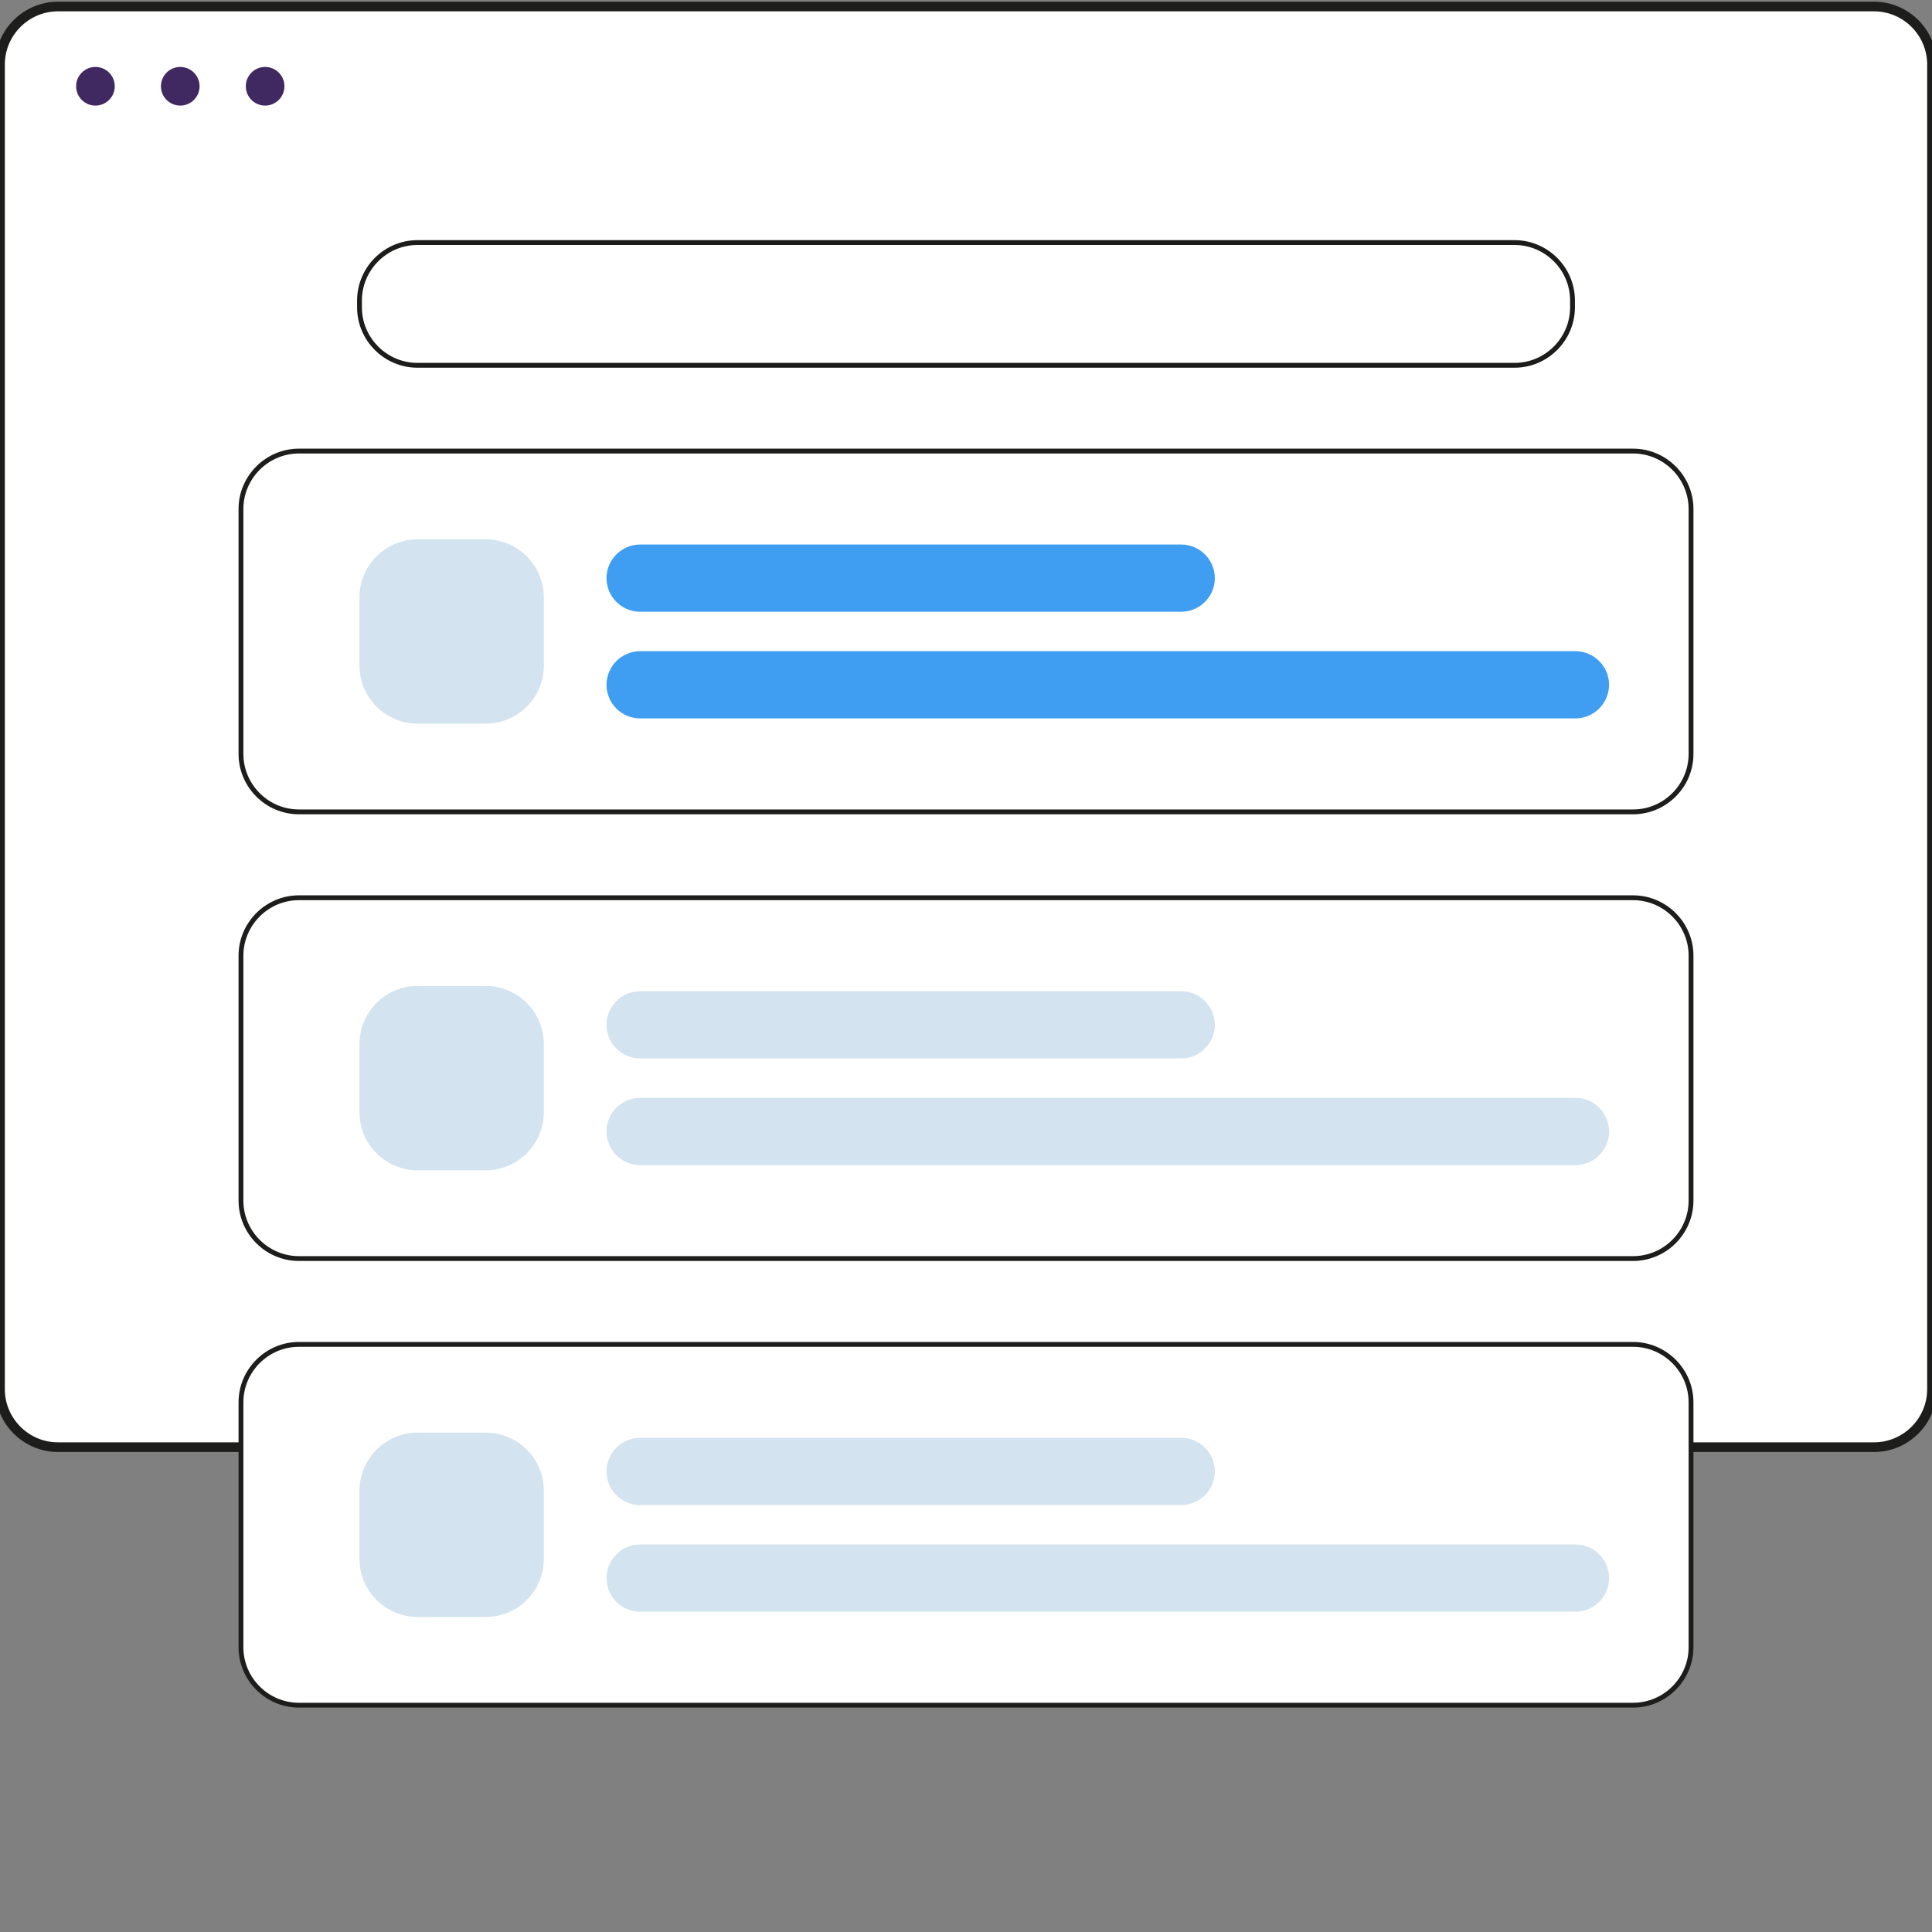 <?xml version="1.0" encoding="utf-8"?>
<!-- Generator: Adobe Illustrator 24.3.0, SVG Export Plug-In . SVG Version: 6.00 Build 0)  -->
<svg version="1.1" xmlns="http://www.w3.org/2000/svg" xmlns:xlink="http://www.w3.org/1999/xlink" x="0px" y="0px"
	 viewBox="0 0 400 400" style="enable-background:new 0 0 400 400;" xml:space="preserve">
<rect x="0" y="0" width="400" height="400" fill="#808080" stroke="none"/>
<style type="text/css">
	.st0{fill:#FFFFFF;stroke:#1D1D1B;stroke-width:2;stroke-miterlimit:10;}
	.st1{fill:#402960;stroke:#FFFFFF;stroke-width:2;stroke-miterlimit:10;}
	.st2{fill:none;stroke:#1C1C1A;stroke-miterlimit:10;}
	.st3{fill:#FFFFFF;stroke:#1D1D1B;stroke-miterlimit:10;}
	.st4{fill:#D3E3EF;}
	.st5{fill:#409EF2;}
</style>
<g id="Warstwa_1">
	<path class="st0" d="M388,299.62H12c-6.6,0-12-5.4-12-12V13.35c0-6.6,5.4-12,12-12h376c6.6,0,12,5.4,12,12v274.27
		C400,294.22,394.6,299.62,388,299.62z"/>
	<g>
		<circle class="st1" cx="19.76" cy="17.86" r="5"/>
		<circle class="st1" cx="37.32" cy="17.86" r="5"/>
		<circle class="st1" cx="54.89" cy="17.86" r="5"/>
	</g>
	<path class="st2" d="M313.57,50.22H86.43c-6.6,0-12,5.4-12,12v1.41c0,6.6,5.4,12,12,12h227.14c6.6,0,12-5.4,12-12v-1.41
		C325.57,55.62,320.17,50.22,313.57,50.22z"/>
</g>
<g id="Warstwa_2">
	<g>
		<path class="st3" d="M338.11,168.09H61.89c-6.6,0-12-5.4-12-12v-50.7c0-6.6,5.4-12,12-12h276.22c6.6,0,12,5.4,12,12v50.7
			C350.11,162.69,344.71,168.09,338.11,168.09z"/>
		<path class="st4" d="M100.59,149.82H86.43c-6.6,0-12-5.4-12-12v-14.16c0-6.6,5.4-12,12-12h14.16c6.6,0,12,5.4,12,12v14.16
			C112.59,144.42,107.19,149.82,100.59,149.82z"/>
	</g>
	<g>
		<g>
			<path class="st5" d="M326.18,148.74H132.53c-3.83,0-6.96-3.13-6.96-6.96v0c0-3.83,3.13-6.96,6.96-6.96h193.65
				c3.83,0,6.96,3.13,6.96,6.96v0C333.14,145.61,330,148.74,326.18,148.74z"/>
		</g>
		<path class="st5" d="M244.55,126.66H132.53c-3.83,0-6.96-3.13-6.96-6.96v0c0-3.83,3.13-6.96,6.96-6.96h112.03
			c3.83,0,6.96,3.13,6.96,6.96v0C251.51,123.53,248.38,126.66,244.55,126.66z"/>
	</g>
	<g>
		<path class="st3" d="M338.11,260.57H61.89c-6.6,0-12-5.4-12-12v-50.7c0-6.6,5.4-12,12-12h276.22c6.6,0,12,5.4,12,12v50.7
			C350.11,255.17,344.71,260.57,338.11,260.57z"/>
		<path class="st4" d="M100.59,242.3H86.43c-6.6,0-12-5.4-12-12v-14.16c0-6.6,5.4-12,12-12h14.16c6.6,0,12,5.4,12,12v14.16
			C112.59,236.9,107.19,242.3,100.59,242.3z"/>
	</g>
	<g>
		<g>
			<path class="st4" d="M326.18,241.22H132.53c-3.83,0-6.96-3.13-6.96-6.96v0c0-3.83,3.13-6.96,6.96-6.96h193.65
				c3.83,0,6.96,3.13,6.96,6.96v0C333.14,238.08,330,241.22,326.18,241.22z"/>
		</g>
		<path class="st4" d="M244.55,219.14H132.53c-3.83,0-6.96-3.13-6.96-6.96v0c0-3.83,3.13-6.96,6.96-6.96h112.03
			c3.83,0,6.96,3.13,6.96,6.96v0C251.51,216,248.38,219.14,244.55,219.14z"/>
	</g>
	<g>
		<path class="st3" d="M338.11,353.04H61.89c-6.6,0-12-5.4-12-12v-50.7c0-6.6,5.4-12,12-12h276.22c6.6,0,12,5.4,12,12v50.7
			C350.11,347.64,344.71,353.04,338.11,353.04z"/>
		<path class="st4" d="M100.59,334.77H86.43c-6.6,0-12-5.4-12-12v-14.16c0-6.6,5.4-12,12-12h14.16c6.6,0,12,5.4,12,12v14.16
			C112.59,329.37,107.19,334.77,100.59,334.77z"/>
	</g>
	<g>
		<g>
			<path class="st4" d="M326.18,333.69H132.53c-3.83,0-6.96-3.13-6.96-6.96l0,0c0-3.83,3.13-6.96,6.96-6.96h193.65
				c3.83,0,6.96,3.13,6.96,6.96l0,0C333.14,330.56,330,333.69,326.18,333.69z"/>
		</g>
		<path class="st4" d="M244.55,311.61H132.53c-3.83,0-6.96-3.13-6.96-6.96l0,0c0-3.83,3.13-6.96,6.96-6.96h112.03
			c3.83,0,6.96,3.13,6.96,6.96l0,0C251.51,308.48,248.38,311.61,244.55,311.61z"/>
	</g>
</g>
</svg>
